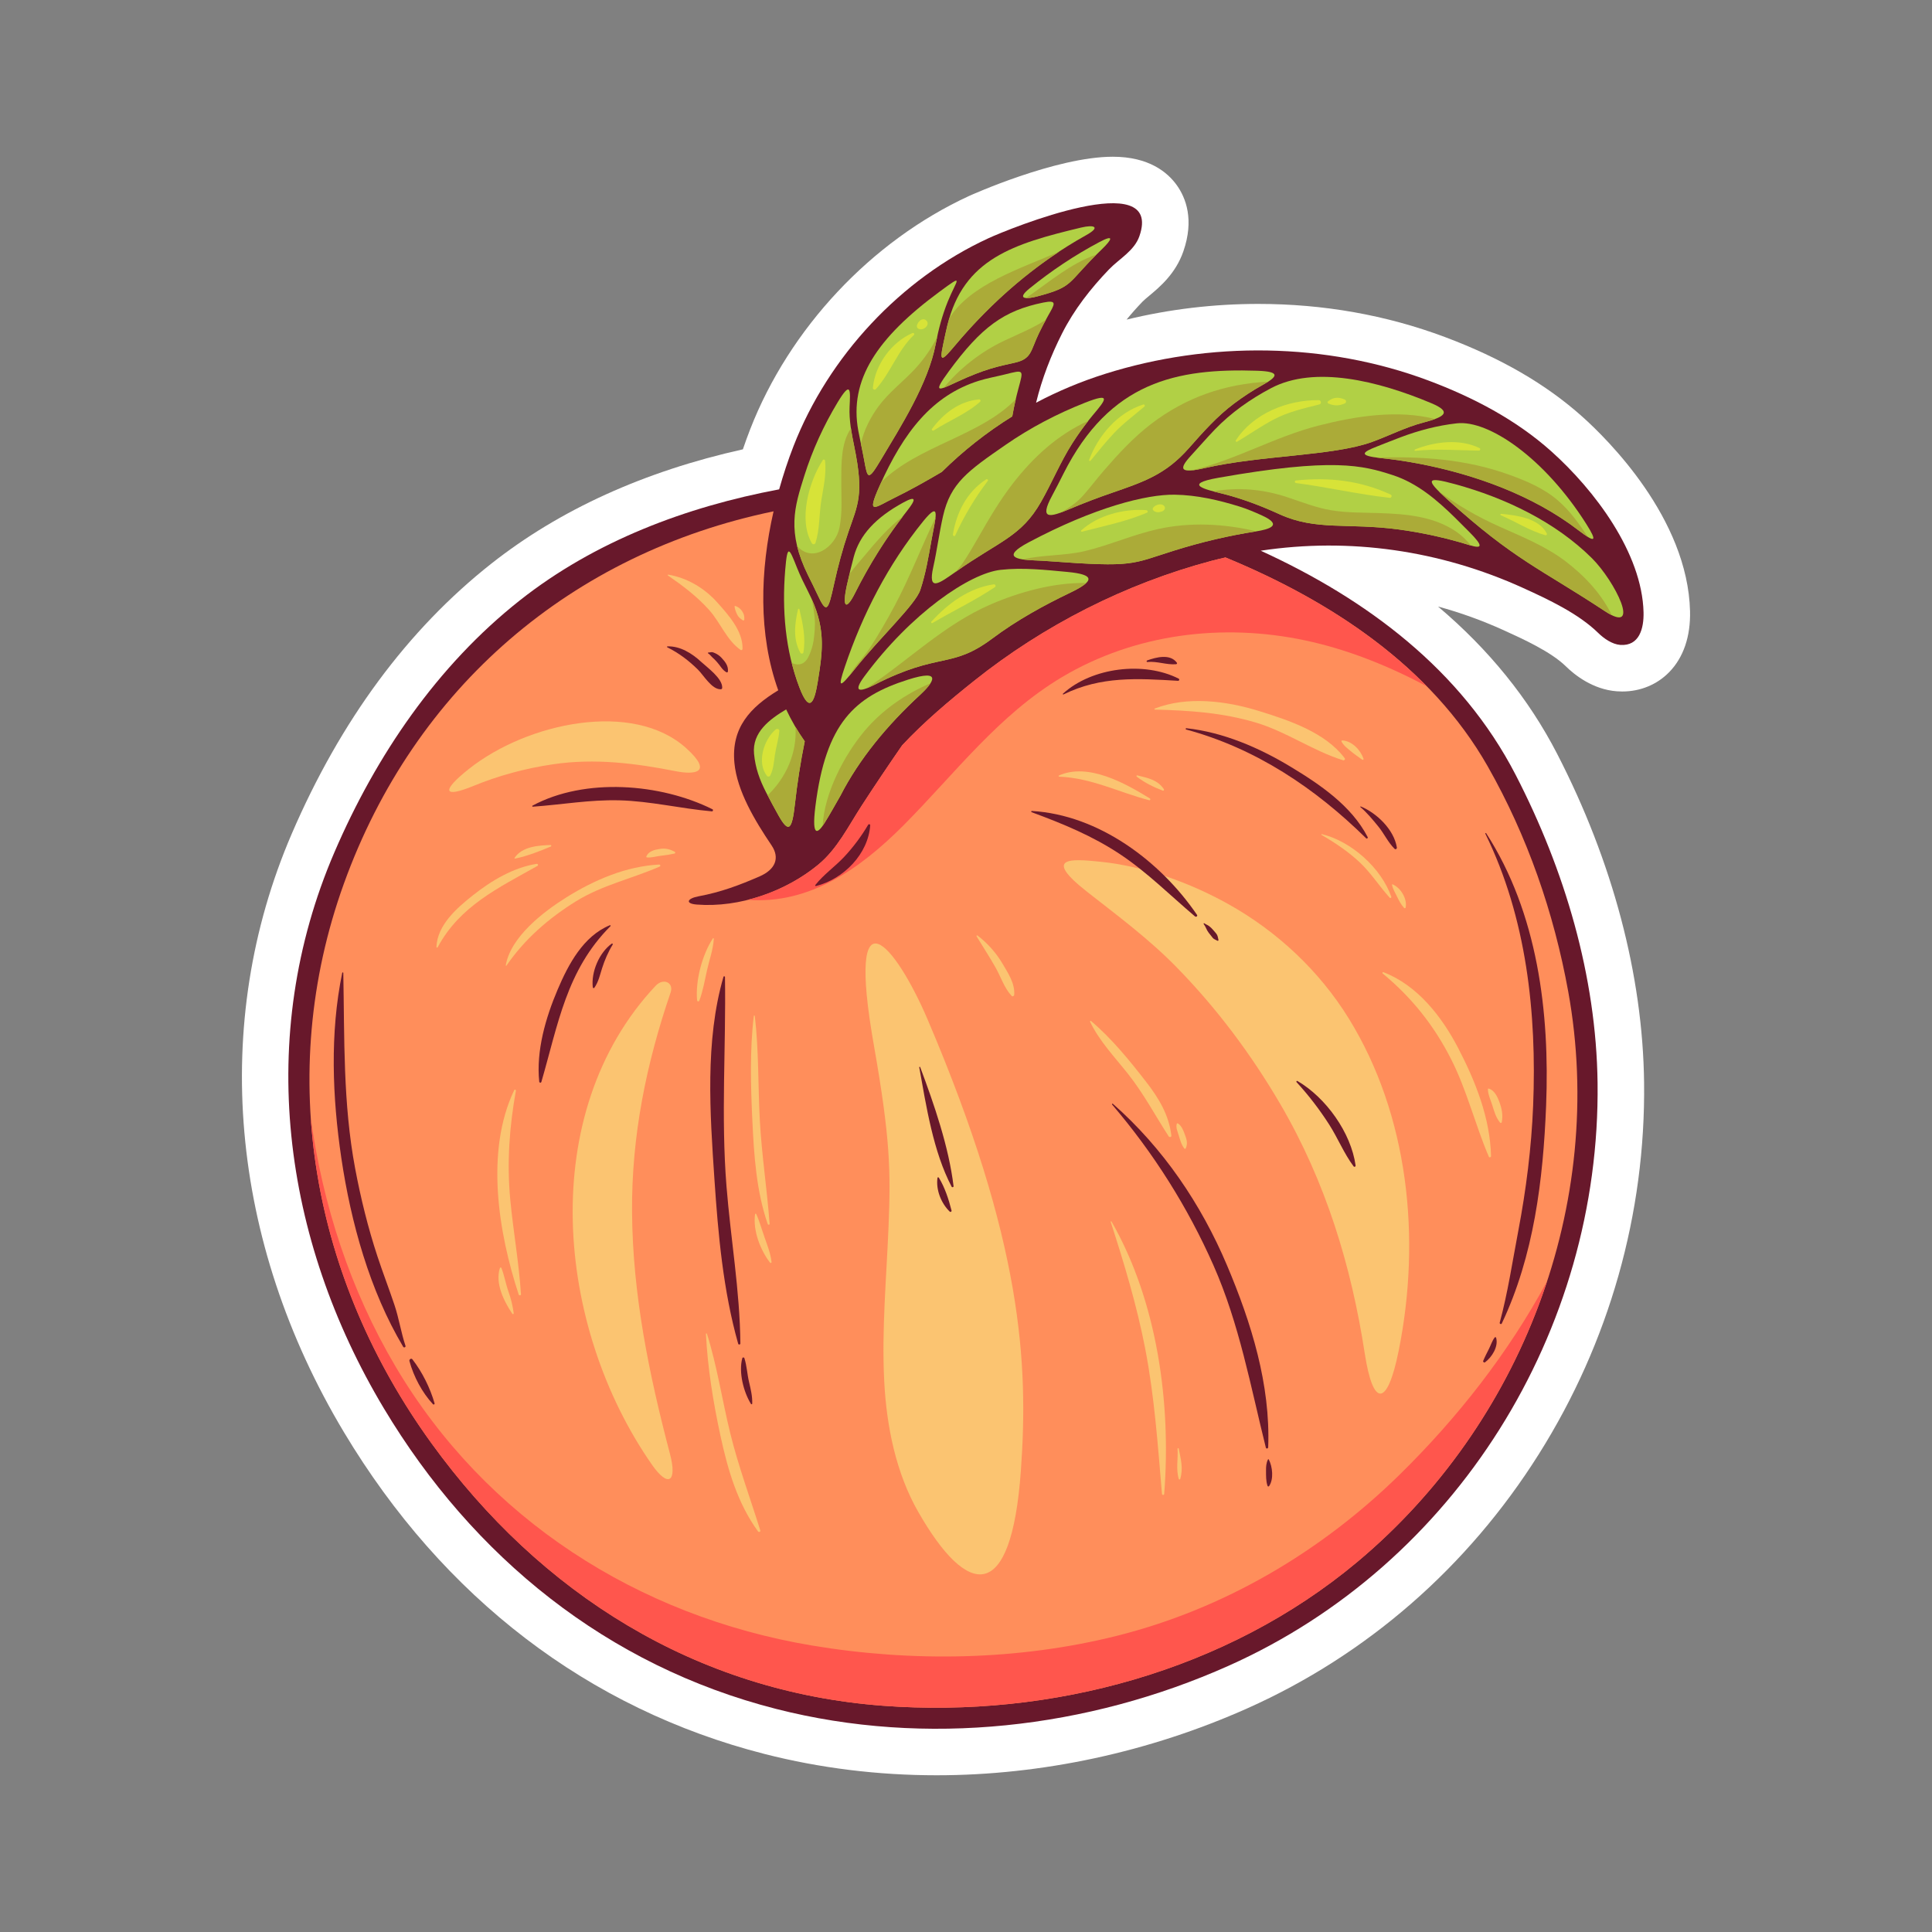 <svg id="Fruit" height="512" viewBox="0 0 992.13 992.13" width="512" xmlns="http://www.w3.org/2000/svg"><rect x="0" y="0" width="992.13" height="992.13" fill="#808080" stroke="none"/><g><path d="m812.613 214.022c-18.748-16.777-41.877-30.182-70.707-40.979-30.078-11.264-62.291-16.975-95.744-16.975-22.958 0-45.632 2.705-67.641 8.059 2.473-3.037 5.199-6.111 8.199-9.238.715-.746 2.107-1.906 3.455-3.031 5.383-4.492 13.52-11.283 17.511-22.787 5.634-16.244 1.296-27.408-3.335-33.916-4.762-6.691-14.338-14.67-32.918-14.67-29.283 0-73.43 19.98-73.865 20.182-50.154 23.131-92.152 67.912-112.342 119.791-1.296 3.328-2.542 6.762-3.737 10.281-50.689 11.299-94.096 31.016-129.195 58.709-42.967 33.896-77.454 80.586-102.5 138.77-41.777 97.062-31.993 209.066 26.852 307.289 50.934 85.014 125.634 142.145 216.024 165.212 28.41 7.25 58.123 10.926 88.313 10.926 54.032 0 109.238-11.898 159.65-34.412 61.367-27.407 113.093-72.53 149.586-130.489 36.189-57.479 54.881-123.492 54.059-190.906-.674-55.066-16.129-113.445-44.696-168.826-14.563-28.229-34.999-53.469-61.108-75.537 11.439 3.1 22.701 7.162 33.738 12.176 9.646 4.381 24.221 11.002 31.846 18.482 4.499 4.418 13.889 11.955 26.236 12.861.957.07 1.887.102 2.789.102h.005c9.276 0 17.829-3.527 24.083-9.932 7.316-7.496 11.019-18.318 10.704-31.295-1.154-47.786-42.588-88.505-55.262-99.847z" fill="#fff"/><g><path d="m796.688 231.819c-18.26-16.342-40.342-27.867-63.156-36.41-52.551-19.68-112.553-20.271-165.881-3.469-12.684 3.994-24.523 9.006-35.596 14.861 3.018-12.344 7.588-24.199 13.355-35.598 6.184-12.223 14.631-23.002 24.076-32.848 5.258-5.479 13-9.516 15.635-17.109 12.525-36.113-66.928-3.791-77.553 1.109-44.972 20.74-82.152 60.682-100.085 106.764-2.764 7.098-5.219 14.545-7.369 22.178-47.73 8.938-94.611 26.59-133.028 56.898-42.676 33.668-73.978 79.807-95.354 129.465-40.729 94.621-26.717 198.574 25.402 285.572 45.818 76.477 114.763 132.225 201.442 154.346 77.058 19.664 160.114 10.094 232.317-22.154 116.746-52.137 191.061-171.848 189.503-299.293-.673-55.029-16.94-109.511-42.04-158.169-27.939-54.162-76.675-90.33-130.943-115.16 45.682-6.918 92.224-.182 134.677 19.105 12.905 5.861 28.493 13.17 38.695 23.182 2.845 2.791 7.144 5.785 11.245 6.086 9.906.723 12.165-8.643 11.97-16.729-.74-30.561-25.223-62.858-47.312-82.627z" fill="#68182b"/><path d="m814.619 269.104c5.904 9.34 4.609 9.852-4.277 3.037-23.285-17.852-53.022-28.441-80.932-33.883-6.67-1.301-13.389-2.291-20.139-3.004-11.949-1.264-9.839-2.977-2.107-5.998 3.928-1.531 7.879-3.133 11.92-4.654 9.37-3.533 19.07-6.104 29.03-7.215 16.378-1.834 45.111 17.877 66.505 51.717z" fill="#b1d045"/><path d="m735.002 207.036c10.805 4.541 6.973 7.078-4.098 9.963-9.119 2.375-17.496 6.74-26.321 9.945-20.069 7.287-56.931 6.76-85.968 13.434-12.486 2.869-13.729.842-6.881-6.553 4.064-4.385 7.953-8.945 12.119-13.262 8.354-8.66 18.235-15.619 28.839-21.221 22.417-11.836 55.078-3.748 82.31 7.694z" fill="#b1d045"/><path d="m645.582 190.387c12.543.414 10.352 3.145 2.646 7.395-5.129 2.828-10.004 6.09-14.492 9.443-8.831 6.596-16.072 14.83-23.334 23.043-11.783 13.322-22.787 17.094-39.715 22.926-7.192 2.479-14.412 5.238-21.596 8.279-9.7 4.107-15.752 5.865-8.746-7.055 2.045-3.768 3.938-7.555 5.762-11.174 23.836-47.294 58.227-54.212 99.475-52.857z" fill="#b1d045"/><path d="m557.078 206.844c13.896-5.479 10.859-1.629 4.164 6.291-3.848 4.551-7.336 9.438-10.523 14.428-6.158 9.637-10.504 20.307-16.167 30.23-10.206 17.883-21.249 19.953-43.795 35.855-8.545 6.027-14.364 10.443-11.512-2.387 1.926-8.658 3.051-17.471 4.998-26.129 3.835-17.033 12.703-23.221 32.054-36.625 12.761-8.839 26.469-16.012 40.781-21.663z" fill="#b1d045"/><path d="m463.816 258.079c7.021-3.848 6.522-1.484 1.991 4.25-10.287 13.01-19.162 27.172-26.691 42.18-4.752 9.469-6.691 7.275-4.217-3.982 1.07-4.871 2.234-9.725 3.52-14.559 2.98-11.2 11.171-20.091 25.397-27.889z" fill="#b1d045"/><path d="m451.661 249.594c12.492-27.932 27.132-46.529 50.951-54.037 4.24-1.336 9.037-2.176 13.689-3.338 9.62-2.404 9.342-2.516 6.693 7.291-1.256 4.652-2.301 9.334-3.11 14.012-.017.096-.009.184-.021.281-13.309 8.254-25.371 17.828-36.203 28.523-7.929 4.676-15.941 9.207-24.32 13.313-10.015 4.908-14.644 9.522-7.679-6.045z" fill="#b1d045"/><path d="m433.863 342.36c9.146-27.086 22.231-52.467 40.14-74.58 9.624-11.877 6.232-1.145 4.355 9.486-1.535 8.691-2.979 17.32-5.77 25.719-2.488 7.486-20.719 24.404-33.746 40.756-7.826 9.82-8.763 9.832-4.979-1.381z" fill="#b1d045"/><path d="m466.247 349.024c18.194-5.793 12.97 1.613 6.237 7.816-16.908 15.57-31.253 32.953-40.925 51.807-2.652 4.604-5.213 9.264-8.002 13.771-3.047 4.922-7.01 9.084-4.83-8.357 5.363-42.795 20.1-56.307 47.52-65.037z" fill="#b1d045"/><path d="m449.118 351.622c-8.316 4.244-11.039 3.539-5.172-4.381 23.908-32.262 53.92-52.85 69.949-54.621 11.331-1.252 22.998.029 34.291 1.09 14.064 1.322 14.094 4.568 1.541 10.586-13.684 6.557-27.508 14.141-40.16 23.605-21.203 15.857-26.996 6.642-60.449 23.721z" fill="#b1d045"/><path d="m538.302 161.991c-1.694 2.977-3.287 6.023-4.78 9.125-4.4 9.168-3.629 13.168-12.455 15.143-8.48 1.896-15.326 3.213-29.537 9.816-9.72 4.514-12.795 6.213-4.311-5.359 16.746-22.83 28.322-31.225 48.548-35.35 7.49-1.526 5.77.939 2.535 6.625z" fill="#b1d045"/><path d="m565.609 128.233c-18.221 17.504-13.518 18.834-33.043 23.998-5.104 1.35-11.08 1.734-3.885-4.102 11.166-9.059 23.167-17.084 35.947-23.855 7.565-4.012 6.737-1.576.981 3.959z" fill="#b1d045"/><path d="m555.107 116.875c6.85-1.641 10.305-.352 2.641 3.908-25.889 14.395-48.145 33.848-67.173 56.449-6.727 7.992-8.35 9.422-6.173-.664.669-3.105 1.3-6.184 2.01-9.15 8.283-34.591 34.139-42.238 68.695-50.543z" fill="#b1d045"/><path d="m482.358 149.887c13.398-9.9 8.887-6.256 4.355 4.961-2.873 7.115-4.793 14.34-6.211 21.863-3.824 20.268-18.235 42.779-27.951 59.098-6.879 11.557-7.008 10.188-8.848.08-.918-5.031-2.078-10.004-2.95-14.732-4.803-26.084 9.621-47.647 41.605-71.27z" fill="#b1d045"/><path d="m413.007 244.415c4.202-13.318 9.984-25.932 17.083-37.715 7.016-11.646 6.594-6.256 6.199 2.25-.32 6.875 1.041 13.76 2.413 20.451 5.083 24.746 1.781 29.748-3.026 43.791-3.002 8.777-5.385 17.732-7.38 26.793-3.048 13.842-3.815 15.518-8.599 5.148-1.518-3.287-3.15-6.486-4.677-9.576-11.135-22.562-7.027-35.238-2.013-51.142z" fill="#b1d045"/><path d="m403.22 292.698c1.13-13.658 2.053-11.238 6.009-1.275 1.711 4.311 3.785 8.486 5.887 12.625 9.09 17.887 7.491 29.461 4.871 45.746-1.59 9.842-3.958 17.705-9.52 3.09-7.187-18.874-8.945-39.622-7.247-60.186z" fill="#b1d045"/><path d="m403.711 364.288c2.67 5.686 5.828 11.176 9.545 16.402-2.168 10.641-3.845 21.42-5.048 32.273-1.483 13.316-3.19 15.076-8.429 5.797-2.219-3.928-4.354-7.908-6.414-11.936-3.318-6.482-5.447-12.418-6.146-19.703-1.067-11.113 8.068-17.79 16.492-22.833z" fill="#b1d045"/><path d="m764.025 393.616c20.343 35.787 33.964 75.129 41.299 115.574 19.794 109.115-23.974 222.451-108.483 293.027-66.995 55.951-157.157 80.184-243.35 73.732-96.202-7.205-176.092-57.66-231.934-134.826-60.936-84.203-80.473-188.787-44.996-287.269 36.346-100.891 117.11-169.834 220.68-191.275-6.939 30.396-7.93 63.17 2.406 91.908-14.398 8.748-24.244 19.246-22.507 37.344 1.376 14.328 10.376 29.396 19.081 42.295 4.4 6.521 1.873 12.424-6.113 15.904-10.162 4.428-19.789 8.084-31.264 10.217-6.15 1.145-7.063 3.787-1.07 4.258 22.045 1.732 45.65-6.707 62.268-20.348 9.885-8.113 15.514-19.717 22.332-30.248 6.76-10.441 13.789-20.848 20.889-31.148 11.406-12.225 24.47-23.15 36.969-33.129 35.808-28.576 77.697-49.854 121.937-61.631 2.375-.633 4.762-1.178 7.147-1.734 53.762 22.183 105.362 55.722 134.709 107.349z" fill="#ff8e5b"/><path d="m644.985 272.887c-14.104 2.189-28.063 5.486-41.828 9.787-22.515 7.029-20.308 8.793-64.463 5.514-2.289-.168-4.684-.311-7.151-.398-9.563-.346-17.395-1.789-3.387-9.244 33.985-18.08 60.625-24.734 75.081-24.51 11.323.172 22.528 2.744 33.292 6.092 3.85 1.197 7.734 2.844 11.658 4.637 10.879 4.972 3.444 7.087-3.202 8.122z" fill="#b1d045"/><path d="m754.59 279.922c-11.959-3.693-24.215-6.424-36.498-8.053-26.055-3.455-42.265.77-61.021-7.783-9.535-4.346-19.143-8.027-29.328-10.576-8.205-2.053-21.006-4.809-2.148-8.145 58.781-10.408 74.086-6.445 89.609-1.387 12.648 4.121 22.735 12.803 32.064 21.938 2.353 2.303 4.677 4.672 7.027 7.021 7.957 7.937 6.641 8.942.295 6.985z" fill="#b1d045"/><path d="m824.127 313.834c-33.357-22.027-46.211-26.01-80.951-57.451-11.301-10.229-10.964-11.861 4.021-7.758 25.987 7.117 51.58 19.457 70.273 38.002 11.828 11.733 25.854 39.887 6.657 27.207z" fill="#b1d045"/><path d="m800.178 257.125c-7.275-6.322-16.281-10.141-25.24-13.365-22.291-8.023-44.856-9.457-68.018-8.787.72.098 1.489.191 2.352.281 6.75.713 13.469 1.703 20.139 3.004 27.909 5.441 57.646 16.031 80.932 33.883 2.143 1.643 3.823 2.838 5.088 3.607-4.531-6.714-8.928-13.124-15.253-18.623z" fill="#abab38"/><path d="m747.654 272.905c-11.631-7.836-25.676-8.959-39.328-9.426-8.353-.289-16.576-.076-24.855-1.469-7.625-1.283-14.988-4.209-22.297-6.637-12.906-4.287-25.258-5.227-38.234-3.076 1.604.428 3.282.832 4.803 1.213 10.186 2.549 19.793 6.23 29.328 10.576 18.757 8.553 34.967 4.328 61.021 7.783 12.283 1.629 24.539 4.359 36.498 8.053.309.094.547.146.83.229-2.34-2.807-4.916-5.324-7.766-7.246z" fill="#abab38"/><path d="m803.893 288.206c-10.157-7.727-22.386-12.613-33.939-17.805-11.521-5.176-21.439-10.928-31.189-18.184 1.189 1.193 2.639 2.563 4.412 4.166 34.74 31.441 47.594 35.424 80.951 57.451 1.357.896 2.533 1.57 3.57 2.078-5.252-10.904-13.928-20.191-23.805-27.706z" fill="#abab38"/><path d="m428.296 299.985c1.995-9.061 4.378-18.016 7.38-26.793 4.808-14.043 8.109-19.045 3.026-43.791-.632-3.084-1.245-6.211-1.71-9.357-5.309 7.498-4.932 19.012-4.965 27.615-.029 7.891.658 15.535-.943 23.346-2.019 9.842-13.84 18.439-21.768 9.33 1.105 4.598 2.932 9.602 5.704 15.223 1.526 3.09 3.159 6.289 4.677 9.576 4.784 10.368 5.552 8.693 8.599-5.149z" fill="#abab38"/><path d="m566.988 241.506c-3.629 4.184-6.945 8.619-10.612 12.771-3.62 4.098-7.806 6.891-12.344 9.195 1.512-.527 3.22-1.221 5.06-2 7.184-3.041 14.403-5.801 21.596-8.279 16.928-5.832 27.932-9.604 39.715-22.926 7.262-8.213 14.503-16.447 23.334-23.043 4.488-3.354 9.363-6.615 14.492-9.443 1.141-.629 2.142-1.221 3.01-1.779-22.217 1.125-42.184 8.006-60.027 21.635-9.021 6.889-16.812 15.324-24.224 23.869z" fill="#abab38"/><path d="m431.559 408.647c9.672-18.854 24.017-36.236 40.925-51.807 2.205-2.031 4.231-4.186 5.342-5.971-13.034 5.605-24.907 13.781-34.044 24.707-10.164 12.143-20.486 31.627-21.324 48.508.371-.521.742-1.088 1.1-1.666 2.788-4.507 5.349-9.168 8.001-13.771z" fill="#abab38"/><path d="m594.586 271.702c-12.836 2.844-24.943 8.332-37.752 11.352-10.113 2.383-21.486 1.801-31.668 4.217 1.83.283 4.048.436 6.377.52 2.468.088 4.862.23 7.151.398 44.155 3.279 41.948 1.516 64.463-5.514 13.765-4.301 27.724-7.598 41.828-9.787.075-.012.153-.027.229-.039-16.622-3.925-33.958-4.839-50.628-1.147z" fill="#abab38"/><path d="m730.904 216.999c2.365-.617 4.375-1.219 6.006-1.826-19.288-4.938-40.908-1.441-59.806 3.381-22.192 5.66-41.937 17.305-63.979 22.695-.625.107-1.254.246-1.882.355 1.771-.09 4.208-.498 7.372-1.227 29.037-6.674 65.898-6.146 85.968-13.434 8.825-3.204 17.202-7.569 26.321-9.944z" fill="#abab38"/><path d="m549.727 304.295c3.965-1.902 6.668-3.525 8.076-4.898-16.717-.328-34.276 4.611-48.936 10.928-23.992 10.336-42.312 28.842-63.869 43.131 1.171-.434 2.504-1.01 4.119-1.834 33.453-17.078 39.246-7.863 60.449-23.721 12.653-9.465 26.477-17.049 40.161-23.606z" fill="#abab38"/><path d="m534.552 257.793c5.663-9.924 10.009-20.594 16.167-30.23 2.524-3.955 5.301-7.793 8.234-11.5-15.824 7.162-28.51 18.789-39.176 32.682-6.52 8.486-11.996 17.799-17.283 27.084-2.629 4.615-5.273 9.174-8.271 13.563-1.184 1.734-2.541 3.209-3.957 4.604.164-.117.322-.229.49-.346 22.547-15.903 33.59-17.974 43.796-35.857z" fill="#abab38"/><path d="m439.116 304.508c6.986-13.924 15.185-27.078 24.539-39.303-7.425 5.623-13.543 12.758-19.594 20.033-2.493 2.998-5.305 6.125-7.752 9.455-.461 1.947-.982 3.883-1.41 5.832-2.475 11.259-.535 13.452 4.217 3.983z" fill="#abab38"/><path d="m484.698 199.094c1.588-.564 3.9-1.658 6.832-3.02 14.21-6.604 21.056-7.92 29.537-9.816 8.826-1.975 8.055-5.975 12.455-15.143 1.135-2.357 2.382-4.648 3.633-6.936-6.756 4.412-14.357 7.395-22.03 11.053-11.298 5.388-22.417 13.995-30.427 23.862z" fill="#abab38"/><path d="m532.566 152.231c18.555-4.906 15.271-6.383 30.531-21.535-13.307 4.551-24.348 14.205-36.184 22.344 1.423.111 3.601-.266 5.653-.809z" fill="#abab38"/><path d="m459.34 255.639c8.379-4.105 16.392-8.637 24.32-13.313 10.832-10.695 22.894-20.27 36.203-28.523.012-.098.004-.186.021-.281.491-2.834 1.095-5.666 1.753-8.496-18.357 18.908-49.906 23.723-68.982 42.416-.329.721-.666 1.42-.994 2.152-6.965 15.567-2.336 10.953 7.679 6.045z" fill="#abab38"/><path d="m451.178 208.625c-3.854 5.213-7.66 12.219-9.063 19.303.547 2.621 1.098 5.277 1.588 7.961 1.84 10.107 1.969 11.477 8.848-.08 9.716-16.318 24.127-38.83 27.951-59.098.238-1.262.514-2.504.781-3.752-3.01 6.07-6.857 11.625-11.732 16.818-5.986 6.38-13.14 11.77-18.373 18.848z" fill="#abab38"/><path d="m484.402 176.569c-2.177 10.086-.554 8.656 6.173.664 15.531-18.449 33.256-34.744 53.31-47.957-20.143 8.715-45.412 16.719-56.302 34.025-.406 1.35-.826 2.676-1.171 4.117-.71 2.967-1.341 6.045-2.01 9.151z" fill="#abab38"/><path d="m394.215 408.407c1.806 3.482 3.641 6.947 5.564 10.354 5.238 9.279 6.945 7.52 8.429-5.797 1.203-10.854 2.88-21.633 5.048-32.273-1.707-2.4-3.267-4.871-4.744-7.375.815 13.282-4.734 25.948-14.297 35.091z" fill="#abab38"/><path d="m419.987 349.793c2.443-15.184 3.99-26.279-3.18-42.207.664 3.084 1.209 6.205 1.518 9.436.391 4.115.008 8.266-.595 12.334-.421 2.408-1.128 4.732-2.12 6.975-1.883 4.527-4.895 5.867-8.998 4.131 1.064 4.209 2.311 8.365 3.855 12.422 5.562 14.615 7.93 6.751 9.52-3.091z" fill="#abab38"/><path d="m472.588 302.985c2.791-8.398 4.234-17.027 5.77-25.719.762-4.309 1.758-8.607 2.049-11.439-7.244 14.984-13.115 30.523-21.025 45.307-3.96 7.398-8.104 14.613-12.706 21.633-3.302 5.037-7.898 9.34-10.788 14.592.85-1.006 1.822-2.195 2.955-3.617 13.027-16.353 31.257-33.271 33.745-40.757z" fill="#abab38"/><path d="m489.333 274.448c-.113.68.872 1.238 1.203.506 4.507-9.9 10.146-19.357 16.733-28.016.364-.479-.335-1.119-.811-.811-9.932 6.483-15.198 16.832-17.125 28.321z" fill="#d7e338"/><path d="m559.291 236.198c-.145.393.448.744.715.414 3.926-4.82 7.864-9.736 12.129-14.262 4.732-5.023 10.336-9.111 15.563-13.58.48-.412-.029-1.229-.609-1.045-13.027 4.088-23.214 15.957-27.798 28.473z" fill="#d7e338"/><path d="m677.227 205.487c-16.076-.186-33.706 6.838-42.613 20.672-.271.422.26.924.676.676 6.365-3.803 12.398-8.063 18.973-11.518 7.242-3.807 15.391-5.643 23.262-7.631 1.242-.314.952-2.186-.298-2.199z" fill="#d7e338"/><path d="m726.634 230.793c-.348.139-.341.758.097.711 10.953-1.111 21.76-.266 32.718-.1.66.01.981-.982.35-1.287-10.246-4.962-22.922-3.351-33.165.676z" fill="#d7e338"/><path d="m681.926 206.141c-.428.35-.115.934.29 1.1 2.991 1.227 5.505 1.256 8.473-.127.708-.33.71-1.545 0-1.875-3.189-1.483-6.036-1.344-8.763.902z" fill="#d7e338"/><path d="m588.676 261.975c-11.645-.836-24.73 2.547-33.453 10.416-.303.273.016.758.385.66 11.055-2.898 22.891-5.242 33.418-9.789.689-.299.261-1.244-.35-1.287z" fill="#d7e338"/><path d="m592.206 262.032c1.224 1.318 2.943 1.146 4.501.613 1.029-.352 1.925-1.439 1.355-2.465-1.587-2.853-7.419.164-5.856 1.852z" fill="#d7e338"/><path d="m665.557 246.737c-.855.09-.838 1.207 0 1.316 16.146 2.107 31.99 5.826 48.182 7.604.871.094 1.23-1.293.449-1.656-15.469-7.209-31.715-9.042-48.631-7.264z" fill="#d7e338"/><path d="m794.317 273.936c-4.04-7.898-15.618-9.316-23.444-10.086-.381-.037-.559.584-.2.736 7.584 3.227 14.997 8.066 22.938 10.268.555.154.952-.443.706-.918z" fill="#d7e338"/><path d="m510.27 300.083c-12.762 1.879-23.462 9.811-31.972 19.129-.348.379.094.996.557.723 10.59-6.26 21.803-11.551 32.025-18.408.778-.527.26-1.575-.61-1.444z" fill="#d7e338"/><path d="m398.341 374.586c-6.163 5.223-9.858 17.137-4.454 23.891.41.514 1.377.359 1.654-.213 1.709-3.514 1.805-6.619 2.365-10.441.615-4.199 1.932-8.23 2.287-12.469.088-1.031-1.202-1.318-1.852-.768z" fill="#d7e338"/><path d="m409.817 312.858c-1.746 7.547-2.674 15.412 1.191 22.381.337.609 1.434.541 1.563-.203 1.29-7.443-.318-14.879-2.055-22.178-.082-.346-.619-.348-.699 0z" fill="#d7e338"/><path d="m422.529 236.286c-7.108 10.912-12.667 30.727-5.606 42.691.46.781 1.6.588 1.863-.242 2.25-7.115 1.81-14.639 3.012-21.967 1.127-6.869 2.624-13.166 1.896-20.168-.065-.609-.807-.865-1.165-.314z" fill="#d7e338"/><path d="m468.565 171.03c-10.834 4.699-19.287 16.42-20.32 28.184-.068.771 1.021 1.18 1.518.629 7.671-8.498 11.199-19.881 19.561-27.832.553-.528-.15-1.247-.759-.981z" fill="#d7e338"/><path d="m473 164.252c-1.313.662-3.43 3.711-1.17 4.654 2.732 1.143 6.396-2.65 3.438-4.654-.682-.46-1.574-.347-2.268 0z" fill="#d7e338"/><path d="m479.463 221.079c7.839-5.08 16.85-8.508 23.871-14.793.432-.389.106-1.23-.49-1.182-10.181.859-18.294 7.197-24.234 15.121-.383.508.351 1.18.853.854z" fill="#d7e338"/><path d="m718.633 757.387c-40.405 39.592-90.105 68.867-145.086 82.646-50.679 12.705-105.341 13.574-156.724 4.953-89.145-14.955-167.49-65.068-213.721-143.281-23.246-39.328-37.28-82.74-43.498-127.428 3.992 59.119 25.598 116.611 61.953 166.846 55.842 77.166 135.731 127.621 231.934 134.826 86.193 6.451 176.355-17.781 243.35-73.732 45.597-38.078 79.302-88.615 97.594-144.209-19.826 36.797-46.156 70.33-75.802 99.379z" fill="#ff564d"/><path d="m463.935 423.86c26.391-26.51 48.823-56.754 81.477-76.18 37.482-22.295 82.513-27.783 124.75-18.836 21.832 4.625 42.605 13.027 62.377 23.48-28.688-29.191-65.402-50.453-103.224-66.059-2.386.557-4.772 1.102-7.147 1.734-44.239 11.777-86.129 33.055-121.937 61.631-12.5 9.979-25.563 20.904-36.969 33.129-7.1 10.301-14.129 20.707-20.889 31.148-6.818 10.531-12.447 22.135-22.332 30.248-10.074 8.271-22.729 14.58-36.035 17.918 31.712 2.465 57.949-16.135 79.929-38.213z" fill="#ff564d"/><g fill="#fbc471"><path d="m692.615 523c-15.17-24.539-36.868-44.828-62.035-58.83-19.395-10.793-42.541-19.279-65.516-21.646-15.123-1.563-29.85-2.629-6.777 15.461 15.76 12.355 31.755 24.217 45.969 38.754 20.647 21.121 38.352 44.792 53.238 70.283 23.383 40.039 36.42 83.033 43.318 127.871 4.305 28.004 11.607 27.77 17.459-1.316 11.59-57.616 5.102-120.823-25.656-170.577z"/><path d="m324.573 622.504c-.292-39.197 7.309-76.309 19.807-112.861 1.736-5.08-3.75-7.625-7.701-3.416-61.381 65.359-51.457 174.863-1.84 245.992 8.342 11.957 12.992 8.795 9.225-5.545-10.704-40.756-19.171-81.524-19.491-124.17z"/><path d="m352.426 384.247c-27.322-24.744-81.6-13.174-111.575 10.576-14.362 11.377-13.356 15.199 2.259 8.777 13.004-5.348 26.77-9.047 40.964-11.135 21.458-3.154 42.175-.521 62.901 3.561 9.592 1.891 19.564.996 5.451-11.779z"/><path d="m476.429 523.711c-16.534-38.773-42.213-69.455-27.687 12.957 8.458 47.986 8.684 64.639 7.574 92.57-1.061 26.58-3.582 53.047-2.262 79.689 1.189 23.922 6.178 47.711 17.494 67.482 25.258 44.125 47.717 47.693 52.679-20.949 3.996-55.314.83-117.692-47.798-231.749z"/><path d="m714.477 460.528c-5.175-14.777-20.531-28.508-35.701-32.182-.219-.051-.351.248-.152.363 6.941 4.061 13.559 8.467 19.461 13.971 5.904 5.508 10.188 12.361 15.568 18.328.324.362.989-.015.824-.48z"/><path d="m721.037 466.262c.23.26.729.137.798-.209.901-4.473-2.536-10.189-6.718-11.936-.178-.074-.313.133-.284.285.401 2.066 1.519 3.896 2.439 5.77 1.082 2.202 2.121 4.254 3.765 6.09z"/><path d="m560.286 524.33c-.273-.23-.646.053-.489.381 4.723 9.877 12.666 18.176 19.422 26.695 8.034 10.127 13.945 21.352 20.93 32.145.363.563 1.471.41 1.379-.373-1.225-10.523-6.417-19.174-12.863-27.496-8.49-10.957-17.757-22.395-28.379-31.352z"/><path d="m604.834 576.896c-.208-.117-.465-.01-.533.217-.545 1.828.357 3.861.902 5.602.795 2.523 1.325 4.859 2.911 7.014.179.244.64.35.794 0 1.131-2.541.502-4.531-.43-7.053-.736-1.994-1.701-4.682-3.644-5.78z"/><path d="m394.247 628.594c.172.5 1.012.453.969-.131-1.305-17.75-4.061-35.303-5.021-53.098-.967-17.85-.486-35.859-2.582-53.623-.039-.34-.487-.34-.526 0-2.087 17.725-1.579 35.826-.738 53.623.841 17.817 2.026 36.276 7.898 53.229z"/><path d="m388.32 623.389c-.106-.234-.532-.188-.571.076-1.193 8.346 2.654 18.428 7.711 24.971.23.297.803.055.759-.314-.522-4.393-2.03-8.318-3.519-12.459-1.465-4.083-2.564-8.331-4.38-12.274z"/><path d="m338.551 443.969c-16.992.854-33.414 7.92-47.695 16.848-11.867 7.42-28.596 20.271-31.131 34.896-.037.221.232.342.363.152 9.369-13.664 21.729-24.373 35.792-33.084 13.353-8.268 28.707-11.568 42.944-17.801.503-.218.245-1.038-.273-1.011z"/><path d="m338.949 435.934c-2.722.4-5.811 1.092-7.028 3.83-.115.262.022.52.313.547 2.441.215 4.776-.611 7.191-.861 2.432-.25 4.602-.617 6.982-1.133.414-.088.486-.705.117-.9-2.535-1.346-4.682-1.911-7.575-1.483z"/><path d="m364.286 313.385c5.705 6.424 8.965 15.463 16.067 20.396.417.289.956-.102.967-.555.21-9.168-7.194-17.373-12.999-23.875-6.544-7.328-15.451-12.619-25.143-14.26-.26-.043-.399.268-.18.422 7.719 5.333 15.034 10.827 21.288 17.872z"/><path d="m381.483 318.557c.326.219.726-.074.742-.426.082-1.871-.168-2.801-1.22-4.412-.79-1.211-2.054-2.104-3.409-2.543-.17-.055-.393.098-.373.287.139 1.361.608 2.547 1.16 3.789.721 1.625 1.699 2.373 3.1 3.305z"/><path d="m690.564 389.389c-9.967-13.309-28.789-19.551-44.094-24.289-16.74-5.186-36.812-7.738-53.477-1.232-.27.105-.243.508.07.516 17.759.473 34.617 1.551 51.769 6.652 15.83 4.711 29.345 14.543 44.935 19.393.553.171 1.178-.532.797-1.04z"/><path d="m693.75 385.819c1.883 1.564 3.82 2.893 5.811 4.313.314.221.777-.148.652-.502-1.559-4.465-5.898-9.178-10.961-9.404-.314-.016-.471.342-.341.594 1.066 2.073 3.081 3.542 4.839 4.999z"/><path d="m363.028 684.912c-.086-.275-.533-.236-.517.068.896 17.58 3.741 35.107 7.456 52.297 3.771 17.445 8.725 34.561 19.287 49.133.402.555 1.402.244 1.172-.496-5.198-16.688-11.274-33.016-15.447-50.02-4.164-16.955-6.695-34.308-11.951-50.982z"/><path d="m264.923 560.129c.087-.479-.601-.855-.841-.354-15.002 31.318-8.145 73.285 2.283 105.002.201.609 1.209.537 1.164-.158-1.049-16.363-3.971-32.395-5.504-48.707-1.763-18.746-.439-37.291 2.898-55.783z"/><path d="m257.504 651.172c-.146-.375-.66-.41-.795 0-2.561 7.861 2.105 17.113 6.375 23.477.264.393.785.131.723-.303-.561-3.871-1.355-7.34-2.674-11.027-1.425-3.983-2.092-8.214-3.629-12.147z"/><path d="m710.421 499.246c-.364-.141-.683.41-.385.66 14.884 12.318 26.229 26.537 35.028 43.771 8.215 16.096 12.418 33.775 19.488 50.338.248.574 1.15.262 1.137-.307-.482-19.639-7.965-38.355-16.947-55.625-8.366-16.079-20.926-32.188-38.321-38.837z"/><path d="m769.901 565.691c-.934-2.521-2.598-5.963-5.444-6.674-.188-.045-.375.092-.375.287-.01 2.787 1.508 5.785 2.311 8.434.969 3.195 1.811 6.137 3.945 8.775.234.293.781.133.852-.223.74-3.718.009-7.093-1.289-10.599z"/><path d="m570.375 627.471c6.976 21.514 13.433 42.965 17.738 65.199 4.732 24.459 6.471 49.66 8.59 74.457.063.742 1.094.746 1.151 0 3.616-46.588-3.544-98.775-27.058-139.834-.128-.223-.503-.074-.421.178z"/><path d="m604.688 743.959c.381 5.299-.913 10.314.652 15.545.107.361.621.363.729 0 1.641-5.488.287-10.238-.766-15.629-.069-.344-.641-.268-.615.084z"/><path d="m501.957 480.385c-.271-.209-.611.186-.45.451 3.241 5.371 6.698 10.619 9.78 16.086 2.684 4.751 4.438 10.498 8.212 14.484.497.523 1.269.088 1.321-.547.467-5.775-3.186-11.203-6.007-16-3.301-5.612-7.717-10.517-12.856-14.474z"/><path d="m590.505 410.034c-12.583-7.764-31.755-18.537-46.746-11.779-.302.135-.128.568.158.582 16.567.654 30.483 7.992 46.208 12.098.547.144.857-.606.38-.901z"/><path d="m597.146 406.018c.403.156.79-.381.558-.723-3.337-4.957-8.244-5.725-13.671-7.121-.426-.109-.59.424-.279.662 4.184 3.192 8.498 5.295 13.392 7.182z"/><path d="m366.565 482.075c.02-.295-.378-.359-.52-.143-5.484 8.422-8.984 21.705-8.076 31.736.063.678.926.795 1.164.158 1.905-5.082 2.794-10.523 3.988-15.807 1.204-5.317 3.114-10.477 3.444-15.944z"/><path d="m275.562 443.606c-12.031 1.943-23.224 8.645-32.669 16.119-8.229 6.514-18.299 15.248-18.777 26.563-.014.342.483.475.645.174 11.309-21.18 31.224-30.521 51.244-41.803.609-.344.167-1.153-.443-1.053z"/><path d="m264.551 440.903c6.288-1.318 12.486-3.732 18.383-6.23.37-.158.171-.75-.199-.736-6.314.209-14.559.76-18.48 6.58-.139.204.086.431.296.386z"/></g><path d="m365.875 415.577c-26.667-13.297-65.45-16.377-92.417-1.863-.25.137-.146.572.15.551 14.963-1.072 29.351-3.664 44.451-3.277 15.945.408 31.637 4.271 47.525 5.664.569.048.791-.823.291-1.075z" fill="#68182b"/><path d="m445.842 423.518c-3.4 5.773-7.674 11.521-12.254 16.418-4.707 5.037-10.609 9.109-14.877 14.523-.195.248-.025.639.32.549 14.244-3.629 26.803-16.453 27.854-31.209.041-.572-.773-.74-1.043-.281z" fill="#68182b"/><path d="m787.303 567.814c-.873 21.586-3.6 43.117-7.635 64.332-2.971 15.623-5.373 31.721-9.525 47.064-.167.615.768 1.045 1.053.443 16.503-34.799 21.242-73.658 22.769-111.84 1.915-47.959-4.3-98.845-30.776-139.929-.175-.27-.567-.033-.428.252 21.169 43.064 26.46 92.264 24.542 139.678z" fill="#68182b"/><path d="m762.596 699.578c3.488-2.592 6.991-8.033 5.707-12.604-.108-.387-.569-.387-.783-.104-1.273 1.705-1.922 3.842-2.869 5.736-1.049 2.098-2.104 4.078-2.997 6.246-.209.509.507 1.05.942.726z" fill="#68182b"/><path d="m193.848 645.236c-4.877-14.785-8.601-29.922-11.475-45.215-6.287-33.482-5.432-66.564-6.078-100.396-.006-.307-.482-.391-.549-.074-6.395 30.977-5.076 63.996-.463 95.131 4.898 33.051 14.572 68.082 31.773 96.943.364.613 1.405.211 1.173-.496-2.306-6.951-3.36-14.168-5.716-21.158-2.788-8.282-5.928-16.434-8.665-24.735z" fill="#68182b"/><path d="m613.664 470.602c.537.455 1.48-.139 1.033-.797-18.791-27.557-50.429-51.322-84.82-53.355-.396-.023-.416.523-.087.646 16.028 5.92 31.251 12.158 45.538 21.67 13.727 9.137 25.778 21.195 38.336 31.836z" fill="#68182b"/><path d="m625.179 483.088c.276.164.612-.105.532-.41-.228-.85-.304-1.895-.754-2.662-.504-.861-1.303-1.641-1.932-2.408-.615-.75-1.348-1.455-2.121-2.043-.734-.559-1.658-.826-2.377-1.4-.213-.17-.609.063-.412.32 1.041 1.355 1.477 3.111 2.573 4.5.708.895 1.423 1.783 2.122 2.684.501.646 1.68 1.005 2.369 1.419z" fill="#68182b"/><path d="m372.298 501.732c-.007-.449-.649-.535-.776-.105-9.547 32.859-6.912 70.289-4.638 104.014 1.905 28.242 4.472 57.076 12.186 84.406.177.627 1.138.504 1.132-.152-.248-27.01-4.986-53.85-7.133-80.744-2.869-35.981-.209-71.491-.771-107.419z" fill="#68182b"/><path d="m382.27 697.471c-.164-.518-.928-.549-1.078 0-1.962 7.146.626 17.348 4.453 23.492.184.295.637.172.645-.174.099-3.875-.753-7.326-1.637-11.086-.955-4.045-1.119-8.271-2.383-12.232z" fill="#68182b"/><path d="m651.246 743.256c1.229-32.26-8.692-64.023-21.135-93.455-13.326-31.525-32.874-60.318-58.615-82.971-.271-.24-.629.121-.395.395 21.326 24.945 38.846 52.676 52.103 82.691 13.23 29.955 18.991 61.936 26.847 93.504.17.684 1.171.51 1.195-.164z" fill="#68182b"/><path d="m651.14 749.459c-.928 1.846-1.021 3.764-1.004 5.809.022 2.645-.073 5.23.775 7.766.126.377.591.428.811.105 2.452-3.545 1.763-10.016-.183-13.68-.078-.146-.321-.152-.399 0z" fill="#68182b"/><path d="m609.12 374.633c35.69 9.613 66.345 30.146 92.411 55.844.424.418 1.063-.107.799-.617-8.307-16.076-24.457-26.998-39.596-36.139-16.23-9.799-34.561-17.701-53.521-19.766-.395-.042-.459.581-.093.678z" fill="#68182b"/><path d="m707.76 424.381c3.009 3.664 4.996 8.16 8.375 11.502.543.537 1.287-.021 1.184-.689-1.467-9.166-10.33-17.682-18.533-21.064-.184-.074-.34.207-.193.33 3.401 2.841 6.356 6.505 9.167 9.921z" fill="#68182b"/><path d="m472.065 548.137c3.607 19.949 7.137 43.207 16.634 61.283.232.441 1.045.264.981-.266-2.459-20.318-9.979-42.021-17.139-61.148-.113-.299-.533-.184-.476.131z" fill="#68182b"/><path d="m481.417 604.84c-.859 6.205 1.908 13.115 6.289 17.348.404.393 1.074.002.934-.543-1.436-5.643-3.432-11.889-6.531-16.895-.155-.248-.645-.254-.692.09z" fill="#68182b"/><path d="m313.198 475.118c-13.67 5.594-21.338 20.141-26.818 33.015-6.148 14.447-11.121 31.457-9.471 47.311.064.605.914.787 1.1.148 8.572-29.416 12.816-57.313 35.478-79.978.195-.196-.003-.614-.289-.496z" fill="#68182b"/><path d="m314.147 484.569c-6.438 4.639-10.635 14.539-9.74 22.429.049.439.563.605.826.225 2.123-3.068 2.84-6.482 3.949-9.996 1.309-4.142 3.17-8.464 5.46-12.162.183-.297-.193-.713-.495-.496z" fill="#68182b"/><path d="m358.33 343.788c3.02 2.949 7.136 10.307 11.817 10.174.406-.012.705-.32.724-.725.218-4.854-7.616-10.391-10.838-13.387-4.651-4.322-10.743-8.129-17.269-7.922-.232.008-.354.346-.125.461 6.006 2.996 10.901 6.717 15.691 11.399z" fill="#68182b"/><path d="m365.637 337.403c.941.799 1.76 1.707 2.592 2.613 1.695 1.832 2.572 3.945 4.828 5.223.352.199.703-.063.742-.426.309-2.904-1.449-5.031-3.315-7.053-.903-.975-2.09-1.824-3.306-2.354-.521-.229-1.106-.494-1.687-.521-.472-.02-1.149.234-1.586.162-.382-.061-.508.424-.156.572.615.258 1.363 1.339 1.888 1.784z" fill="#68182b"/><path d="m605 349.618c.582.035.818-.84.299-1.105-17.898-9.076-44.584-5.797-59.45 7.709-.218.201.06.508.3.389 19.257-9.486 38.164-8.23 58.851-6.993z" fill="#68182b"/><path d="m589.203 339.958c4.932-.529 9.854 1.559 14.744 1.135.333-.027.666-.41.426-.742-3.462-4.787-10.689-2.84-15.279-1.201-.409.145-.381.862.109.808z" fill="#68182b"/><path d="m666.274 555.115c-.38-.221-.747.283-.458.596 6.211 6.762 11.697 13.912 16.66 21.635 4.538 7.059 7.578 14.807 12.598 21.566.402.543 1.143.211 1.053-.441-2.359-16.86-15.242-34.815-29.853-43.356z" fill="#68182b"/><path d="m210.249 698.914c2.161 7.977 6.543 16.24 12.119 22.213.328.352.928-.014.798-.465-2.259-7.863-6.327-16.104-11.405-22.629-.583-.75-1.733.069-1.512.881z" fill="#68182b"/></g></g></svg>